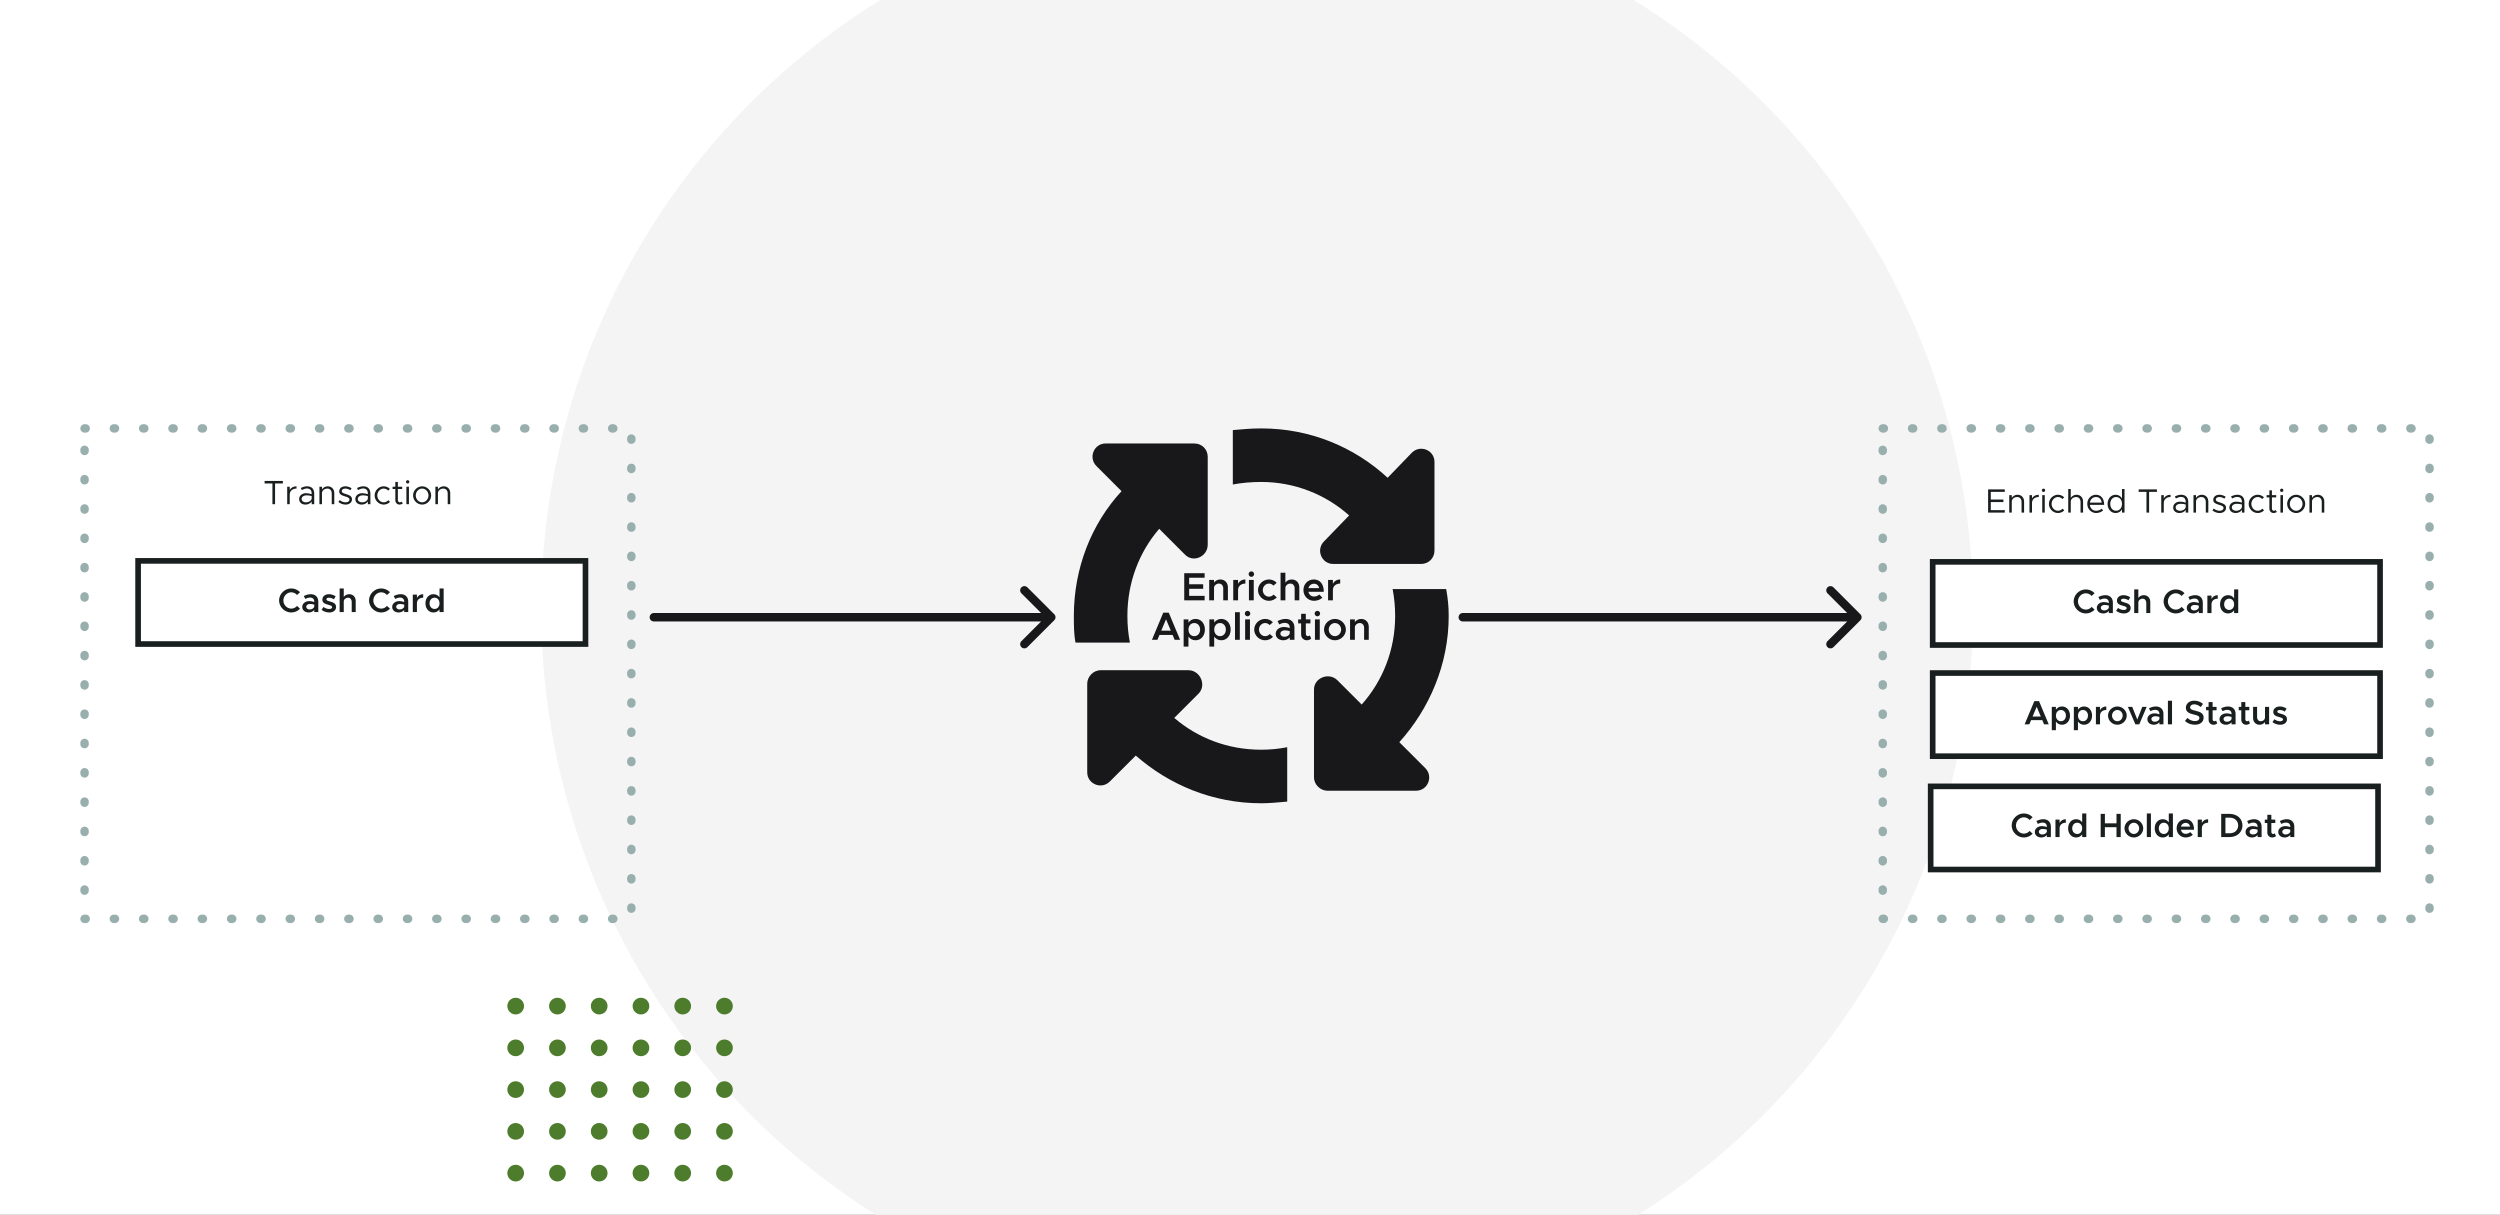<svg width="887" height="431" viewBox="0 0 887 431" fill="none" xmlns="http://www.w3.org/2000/svg">
<rect x="0" y="0" width="887" height="431" fill="#333333" stroke="none"/>
<g clip-path="url(#clip0_549_4)">
<rect width="887" height="431" fill="white"/>
<circle cx="446" cy="216" r="254" fill="#F4F4F5"/>
<path d="M519 217.5C518.172 217.5 517.5 218.172 517.5 219C517.5 219.828 518.172 220.5 519 220.5V217.5ZM660.061 220.061C660.646 219.475 660.646 218.525 660.061 217.939L650.515 208.393C649.929 207.808 648.979 207.808 648.393 208.393C647.808 208.979 647.808 209.929 648.393 210.515L656.879 219L648.393 227.485C647.808 228.071 647.808 229.021 648.393 229.607C648.979 230.192 649.929 230.192 650.515 229.607L660.061 220.061ZM519 220.5H659V217.5H519V220.5Z" fill="#18181B"/>
<path d="M232 217.5C231.172 217.5 230.5 218.172 230.5 219C230.5 219.828 231.172 220.5 232 220.5V217.5ZM374.061 220.061C374.646 219.475 374.646 218.525 374.061 217.939L364.515 208.393C363.929 207.808 362.979 207.808 362.393 208.393C361.808 208.979 361.808 209.929 362.393 210.515L370.879 219L362.393 227.485C361.808 228.071 361.808 229.021 362.393 229.607C362.979 230.192 363.929 230.192 364.515 229.607L374.061 220.061ZM232 220.5L373 220.5V217.5L232 217.5V220.5Z" fill="#18181B"/>
<circle cx="182.963" cy="356.963" r="2.963" fill="#4C7C2C"/>
<circle cx="197.778" cy="356.963" r="2.963" fill="#4C7C2C"/>
<circle cx="212.593" cy="356.963" r="2.963" fill="#4C7C2C"/>
<circle cx="227.407" cy="356.963" r="2.963" fill="#4C7C2C"/>
<circle cx="242.222" cy="356.963" r="2.963" fill="#4C7C2C"/>
<circle cx="182.963" cy="371.778" r="2.963" fill="#4C7C2C"/>
<circle cx="197.778" cy="371.778" r="2.963" fill="#4C7C2C"/>
<circle cx="212.593" cy="371.778" r="2.963" fill="#4C7C2C"/>
<circle cx="227.407" cy="371.778" r="2.963" fill="#4C7C2C"/>
<circle cx="242.222" cy="371.778" r="2.963" fill="#4C7C2C"/>
<circle cx="182.963" cy="386.593" r="2.963" fill="#4C7C2C"/>
<circle cx="197.778" cy="386.593" r="2.963" fill="#4C7C2C"/>
<circle cx="212.593" cy="386.593" r="2.963" fill="#4C7C2C"/>
<circle cx="227.407" cy="386.593" r="2.963" fill="#4C7C2C"/>
<circle cx="242.222" cy="386.593" r="2.963" fill="#4C7C2C"/>
<circle cx="182.963" cy="401.407" r="2.963" fill="#4C7C2C"/>
<circle cx="197.778" cy="401.407" r="2.963" fill="#4C7C2C"/>
<circle cx="212.593" cy="401.407" r="2.963" fill="#4C7C2C"/>
<circle cx="227.407" cy="401.407" r="2.963" fill="#4C7C2C"/>
<circle cx="242.222" cy="401.407" r="2.963" fill="#4C7C2C"/>
<circle cx="182.963" cy="416.222" r="2.963" fill="#4C7C2C"/>
<circle cx="257.037" cy="416.222" r="2.963" transform="rotate(-90 257.037 416.222)" fill="#4C7C2C"/>
<circle cx="197.778" cy="416.222" r="2.963" fill="#4C7C2C"/>
<circle cx="257.037" cy="401.408" r="2.963" transform="rotate(-90 257.037 401.408)" fill="#4C7C2C"/>
<circle cx="212.593" cy="416.222" r="2.963" fill="#4C7C2C"/>
<circle cx="257.037" cy="386.593" r="2.963" transform="rotate(-90 257.037 386.593)" fill="#4C7C2C"/>
<circle cx="227.407" cy="416.222" r="2.963" fill="#4C7C2C"/>
<circle cx="257.037" cy="371.778" r="2.963" transform="rotate(-90 257.037 371.778)" fill="#4C7C2C"/>
<circle cx="242.222" cy="416.222" r="2.963" fill="#4C7C2C"/>
<circle cx="257.037" cy="356.963" r="2.963" transform="rotate(-90 257.037 356.963)" fill="#4C7C2C"/>
<rect x="30" y="152" width="194" height="174" stroke="#98AFAE" stroke-width="3" stroke-linecap="round" stroke-linejoin="round" stroke-dasharray="0.4 10"/>
<path d="M96.656 178.887V171.531H93.884V170.643H100.364V171.531H97.592V178.887H96.656ZM102.798 173.895C103.17 173.067 104.058 172.539 105.198 172.539V173.343C103.794 173.343 102.798 174.207 102.798 175.419V178.887H101.898V172.683H102.798V173.895ZM108.963 172.539C110.655 172.539 111.483 173.607 111.483 175.107V178.887H110.583V177.915C110.139 178.647 109.215 179.031 108.399 179.031C107.091 179.031 106.131 178.275 106.131 177.051C106.131 175.815 107.235 174.987 108.567 174.987C109.239 174.987 109.947 175.131 110.583 175.335V175.107C110.583 174.267 110.247 173.307 108.903 173.307C108.279 173.307 107.655 173.583 107.091 173.871L106.731 173.139C107.619 172.695 108.363 172.539 108.963 172.539ZM108.555 178.239C109.371 178.239 110.343 177.819 110.583 176.943V175.995C110.019 175.839 109.383 175.743 108.711 175.743C107.787 175.743 107.007 176.271 107.007 177.015C107.007 177.783 107.679 178.239 108.555 178.239ZM116.274 172.539C117.642 172.539 118.602 173.535 118.602 174.939V178.887H117.702V175.059C117.702 174.051 117.066 173.343 116.154 173.343C115.11 173.343 114.234 174.075 114.234 174.939V178.887H113.334V172.683H114.234V173.679C114.594 173.019 115.398 172.539 116.274 172.539ZM122.62 179.031C121.756 179.031 120.796 178.707 120.052 178.107L120.52 177.447C121.228 177.963 121.936 178.227 122.62 178.227C123.436 178.227 123.988 177.843 123.988 177.255C123.988 176.583 123.268 176.367 122.428 176.127C120.928 175.695 120.352 175.251 120.352 174.363C120.352 173.235 121.288 172.539 122.524 172.539C123.292 172.539 124.084 172.803 124.744 173.235L124.312 173.931C123.688 173.535 123.076 173.343 122.524 173.343C121.828 173.343 121.252 173.655 121.252 174.255C121.252 174.795 121.708 174.963 122.86 175.335C123.856 175.647 124.888 175.983 124.888 177.159C124.888 178.299 123.904 179.031 122.62 179.031ZM128.897 172.539C130.589 172.539 131.417 173.607 131.417 175.107V178.887H130.517V177.915C130.073 178.647 129.149 179.031 128.333 179.031C127.025 179.031 126.065 178.275 126.065 177.051C126.065 175.815 127.169 174.987 128.501 174.987C129.173 174.987 129.881 175.131 130.517 175.335V175.107C130.517 174.267 130.181 173.307 128.837 173.307C128.213 173.307 127.589 173.583 127.025 173.871L126.665 173.139C127.553 172.695 128.297 172.539 128.897 172.539ZM128.489 178.239C129.305 178.239 130.277 177.819 130.517 176.943V175.995C129.953 175.839 129.317 175.743 128.645 175.743C127.721 175.743 126.941 176.271 126.941 177.015C126.941 177.783 127.613 178.239 128.489 178.239ZM136.136 179.031C134.396 179.031 132.92 177.543 132.92 175.779C132.92 174.015 134.396 172.539 136.136 172.539C136.976 172.539 137.756 172.887 138.344 173.451L137.72 174.063C137.312 173.619 136.748 173.343 136.136 173.343C134.9 173.343 133.868 174.459 133.868 175.779C133.868 177.111 134.9 178.227 136.136 178.227C136.76 178.227 137.336 177.939 137.756 177.471L138.38 178.083C137.792 178.671 137 179.031 136.136 179.031ZM142.484 177.975L142.928 178.635C142.604 178.887 142.196 179.031 141.776 179.031C140.888 179.031 140.264 178.371 140.264 177.447V173.487H139.292V172.683H140.264V170.979H141.164V172.683H142.688V173.487H141.164V177.447C141.164 177.903 141.476 178.227 141.836 178.227C142.112 178.227 142.352 178.119 142.484 177.975ZM144.645 171.555C144.309 171.555 144.045 171.279 144.045 170.955C144.045 170.643 144.309 170.367 144.645 170.367C144.969 170.367 145.233 170.643 145.233 170.955C145.233 171.279 144.969 171.555 144.645 171.555ZM144.189 178.887V172.683H145.089V178.887H144.189ZM149.776 179.031C148.036 179.031 146.56 177.543 146.56 175.779C146.56 174.015 148.036 172.539 149.776 172.539C151.516 172.539 152.98 174.015 152.98 175.779C152.98 177.543 151.516 179.031 149.776 179.031ZM149.776 178.227C151 178.227 152.032 177.111 152.032 175.779C152.032 174.459 151 173.343 149.776 173.343C148.54 173.343 147.508 174.459 147.508 175.779C147.508 177.111 148.54 178.227 149.776 178.227ZM157.419 172.539C158.787 172.539 159.747 173.535 159.747 174.939V178.887H158.847V175.059C158.847 174.051 158.211 173.343 157.299 173.343C156.255 173.343 155.379 174.075 155.379 174.939V178.887H154.479V172.683H155.379V173.679C155.739 173.019 156.543 172.539 157.419 172.539Z" fill="#191E1E"/>
<rect x="668" y="152" width="194" height="174" stroke="#98AFAE" stroke-width="3" stroke-linecap="round" stroke-linejoin="round" stroke-dasharray="0.4 10"/>
<rect x="685.715" y="199.347" width="158.73" height="29.506" fill="white" stroke="#191E1E" stroke-width="2"/>
<rect x="49" y="199" width="158.73" height="29.506" fill="white" stroke="#191E1E" stroke-width="2"/>
<rect x="685.715" y="238.793" width="158.73" height="29.506" fill="white" stroke="#191E1E" stroke-width="2"/>
<rect x="685" y="279" width="158.73" height="29.506" fill="white" stroke="#191E1E" stroke-width="2"/>
<path d="M711.296 174.526H706.328V177.238H710.804V178.126H706.328V180.994H711.296V181.882H705.38V173.638H711.296V174.526ZM715.819 175.534C717.187 175.534 718.147 176.53 718.147 177.934V181.882H717.247V178.054C717.247 177.046 716.611 176.338 715.699 176.338C714.655 176.338 713.779 177.07 713.779 177.934V181.882H712.879V175.678H713.779V176.674C714.139 176.014 714.943 175.534 715.819 175.534ZM720.953 176.89C721.325 176.062 722.213 175.534 723.353 175.534V176.338C721.949 176.338 720.953 177.202 720.953 178.414V181.882H720.053V175.678H720.953V176.89ZM725.042 174.55C724.706 174.55 724.442 174.274 724.442 173.95C724.442 173.638 724.706 173.362 725.042 173.362C725.366 173.362 725.63 173.638 725.63 173.95C725.63 174.274 725.366 174.55 725.042 174.55ZM724.586 181.882V175.678H725.486V181.882H724.586ZM730.173 182.026C728.433 182.026 726.957 180.538 726.957 178.774C726.957 177.01 728.433 175.534 730.173 175.534C731.013 175.534 731.793 175.882 732.381 176.446L731.757 177.058C731.349 176.614 730.785 176.338 730.173 176.338C728.937 176.338 727.905 177.454 727.905 178.774C727.905 180.106 728.937 181.222 730.173 181.222C730.797 181.222 731.373 180.934 731.793 180.466L732.417 181.078C731.829 181.666 731.037 182.026 730.173 182.026ZM736.749 175.534C738.117 175.534 739.077 176.53 739.077 177.934V181.882H738.177V178.054C738.177 177.046 737.541 176.338 736.629 176.338C735.585 176.338 734.709 177.07 734.709 177.934V181.882H733.809V173.494H734.709V176.674C735.069 176.014 735.873 175.534 736.749 175.534ZM743.694 181.222C744.426 181.222 745.266 180.898 745.65 180.478L746.202 181.066C745.662 181.654 744.57 182.026 743.706 182.026C742.05 182.026 740.562 180.67 740.562 178.762C740.562 176.914 741.954 175.534 743.622 175.534C745.494 175.534 746.562 176.95 746.562 179.122H741.486C741.618 180.334 742.47 181.222 743.694 181.222ZM743.658 176.338C742.554 176.338 741.666 177.118 741.498 178.318H745.674C745.554 177.202 744.894 176.338 743.658 176.338ZM752.883 173.494H753.783V181.882H752.883V180.718C752.415 181.534 751.623 182.026 750.627 182.026C748.995 182.026 747.771 180.682 747.771 178.774C747.771 176.878 748.995 175.534 750.627 175.534C751.623 175.534 752.415 176.026 752.883 176.842V173.494ZM750.795 181.222C752.019 181.222 752.883 180.202 752.883 178.774C752.883 177.346 752.019 176.338 750.795 176.338C749.583 176.338 748.719 177.346 748.719 178.774C748.719 180.202 749.583 181.222 750.795 181.222ZM761.568 181.882V174.526H758.796V173.638H765.276V174.526H762.504V181.882H761.568ZM767.71 176.89C768.082 176.062 768.97 175.534 770.11 175.534V176.338C768.706 176.338 767.71 177.202 767.71 178.414V181.882H766.81V175.678H767.71V176.89ZM773.875 175.534C775.567 175.534 776.395 176.602 776.395 178.102V181.882H775.495V180.91C775.051 181.642 774.127 182.026 773.311 182.026C772.003 182.026 771.043 181.27 771.043 180.046C771.043 178.81 772.147 177.982 773.479 177.982C774.151 177.982 774.859 178.126 775.495 178.33V178.102C775.495 177.262 775.159 176.302 773.815 176.302C773.191 176.302 772.567 176.578 772.003 176.866L771.643 176.134C772.531 175.69 773.275 175.534 773.875 175.534ZM773.467 181.234C774.283 181.234 775.255 180.814 775.495 179.938V178.99C774.931 178.834 774.295 178.738 773.623 178.738C772.699 178.738 771.919 179.266 771.919 180.01C771.919 180.778 772.591 181.234 773.467 181.234ZM781.186 175.534C782.554 175.534 783.514 176.53 783.514 177.934V181.882H782.614V178.054C782.614 177.046 781.978 176.338 781.066 176.338C780.022 176.338 779.146 177.07 779.146 177.934V181.882H778.246V175.678H779.146V176.674C779.506 176.014 780.31 175.534 781.186 175.534ZM787.532 182.026C786.668 182.026 785.708 181.702 784.964 181.102L785.432 180.442C786.14 180.958 786.848 181.222 787.532 181.222C788.348 181.222 788.9 180.838 788.9 180.25C788.9 179.578 788.18 179.362 787.34 179.122C785.84 178.69 785.264 178.246 785.264 177.358C785.264 176.23 786.2 175.534 787.436 175.534C788.204 175.534 788.996 175.798 789.656 176.23L789.224 176.926C788.6 176.53 787.988 176.338 787.436 176.338C786.74 176.338 786.164 176.65 786.164 177.25C786.164 177.79 786.62 177.958 787.772 178.33C788.768 178.642 789.8 178.978 789.8 180.154C789.8 181.294 788.816 182.026 787.532 182.026ZM793.809 175.534C795.501 175.534 796.329 176.602 796.329 178.102V181.882H795.429V180.91C794.985 181.642 794.061 182.026 793.245 182.026C791.937 182.026 790.977 181.27 790.977 180.046C790.977 178.81 792.081 177.982 793.413 177.982C794.085 177.982 794.793 178.126 795.429 178.33V178.102C795.429 177.262 795.093 176.302 793.749 176.302C793.125 176.302 792.501 176.578 791.937 176.866L791.577 176.134C792.465 175.69 793.209 175.534 793.809 175.534ZM793.401 181.234C794.217 181.234 795.189 180.814 795.429 179.938V178.99C794.865 178.834 794.229 178.738 793.557 178.738C792.633 178.738 791.853 179.266 791.853 180.01C791.853 180.778 792.525 181.234 793.401 181.234ZM801.048 182.026C799.308 182.026 797.832 180.538 797.832 178.774C797.832 177.01 799.308 175.534 801.048 175.534C801.888 175.534 802.668 175.882 803.256 176.446L802.632 177.058C802.224 176.614 801.66 176.338 801.048 176.338C799.812 176.338 798.78 177.454 798.78 178.774C798.78 180.106 799.812 181.222 801.048 181.222C801.672 181.222 802.248 180.934 802.668 180.466L803.292 181.078C802.704 181.666 801.912 182.026 801.048 182.026ZM807.396 180.97L807.84 181.63C807.516 181.882 807.108 182.026 806.688 182.026C805.8 182.026 805.176 181.366 805.176 180.442V176.482H804.204V175.678H805.176V173.974H806.076V175.678H807.6V176.482H806.076V180.442C806.076 180.898 806.388 181.222 806.748 181.222C807.024 181.222 807.264 181.114 807.396 180.97ZM809.557 174.55C809.221 174.55 808.957 174.274 808.957 173.95C808.957 173.638 809.221 173.362 809.557 173.362C809.881 173.362 810.145 173.638 810.145 173.95C810.145 174.274 809.881 174.55 809.557 174.55ZM809.101 181.882V175.678H810.001V181.882H809.101ZM814.688 182.026C812.948 182.026 811.472 180.538 811.472 178.774C811.472 177.01 812.948 175.534 814.688 175.534C816.428 175.534 817.892 177.01 817.892 178.774C817.892 180.538 816.428 182.026 814.688 182.026ZM814.688 181.222C815.912 181.222 816.944 180.106 816.944 178.774C816.944 177.454 815.912 176.338 814.688 176.338C813.452 176.338 812.42 177.454 812.42 178.774C812.42 180.106 813.452 181.222 814.688 181.222ZM822.331 175.534C823.699 175.534 824.659 176.53 824.659 177.934V181.882H823.759V178.054C823.759 177.046 823.123 176.338 822.211 176.338C821.167 176.338 820.291 177.07 820.291 177.934V181.882H819.391V175.678H820.291V176.674C820.651 176.014 821.455 175.534 822.331 175.534Z" fill="#191E1E"/>
<path d="M740.063 217.656C737.711 217.656 735.731 215.7 735.731 213.384C735.731 211.068 737.711 209.124 740.063 209.124C741.275 209.124 742.379 209.64 743.171 210.456L742.103 211.452C741.599 210.864 740.855 210.492 740.063 210.492C738.539 210.492 737.255 211.812 737.255 213.384C737.255 214.968 738.539 216.288 740.063 216.288C740.867 216.288 741.599 215.916 742.115 215.328L743.171 216.312C742.379 217.14 741.275 217.656 740.063 217.656ZM746.98 211.164C748.624 211.164 749.644 212.208 749.644 213.78V217.512H748.216V216.768C747.76 217.344 746.98 217.656 746.26 217.656C744.94 217.656 743.944 216.876 743.944 215.676C743.944 214.452 745.084 213.612 746.476 213.612C747.04 213.612 747.652 213.732 748.216 213.948V213.78C748.216 213.06 747.82 212.364 746.692 212.364C746.104 212.364 745.54 212.568 745.012 212.832L744.508 211.812C745.384 211.38 746.2 211.164 746.98 211.164ZM746.584 216.588C747.292 216.588 748.048 216.228 748.216 215.568V214.872C747.76 214.716 747.244 214.632 746.692 214.632C745.96 214.632 745.372 215.04 745.372 215.628C745.372 216.216 745.888 216.588 746.584 216.588ZM753.522 217.656C752.574 217.656 751.554 217.32 750.81 216.72L751.47 215.7C752.07 216.132 752.766 216.42 753.546 216.42C754.134 216.42 754.542 216.168 754.542 215.784C754.542 215.304 754.002 215.148 753.294 214.956C751.95 214.608 751.098 214.224 751.086 213.12C751.086 211.956 752.046 211.164 753.426 211.164C754.278 211.164 755.13 211.464 755.802 211.908L755.19 212.976C754.602 212.604 753.966 212.412 753.426 212.412C752.91 212.412 752.514 212.616 752.514 212.964C752.514 213.36 752.838 213.48 753.786 213.756C754.83 214.044 755.958 214.404 755.958 215.7C755.958 216.888 754.974 217.656 753.522 217.656ZM760.614 211.164C761.97 211.164 762.918 212.16 762.918 213.564V217.512H761.502V213.852C761.502 213.012 760.962 212.412 760.194 212.412C759.366 212.412 758.682 213.012 758.682 213.756V217.512H757.218V209.124H758.682V212.16C759.054 211.56 759.786 211.164 760.614 211.164ZM771.973 217.656C769.621 217.656 767.641 215.7 767.641 213.384C767.641 211.068 769.621 209.124 771.973 209.124C773.185 209.124 774.289 209.64 775.081 210.456L774.013 211.452C773.509 210.864 772.765 210.492 771.973 210.492C770.449 210.492 769.165 211.812 769.165 213.384C769.165 214.968 770.449 216.288 771.973 216.288C772.777 216.288 773.509 215.916 774.025 215.328L775.081 216.312C774.289 217.14 773.185 217.656 771.973 217.656ZM778.891 211.164C780.535 211.164 781.555 212.208 781.555 213.78V217.512H780.127V216.768C779.671 217.344 778.891 217.656 778.171 217.656C776.851 217.656 775.855 216.876 775.855 215.676C775.855 214.452 776.995 213.612 778.387 213.612C778.951 213.612 779.563 213.732 780.127 213.948V213.78C780.127 213.06 779.731 212.364 778.603 212.364C778.015 212.364 777.451 212.568 776.923 212.832L776.419 211.812C777.295 211.38 778.111 211.164 778.891 211.164ZM778.495 216.588C779.203 216.588 779.959 216.228 780.127 215.568V214.872C779.671 214.716 779.155 214.632 778.603 214.632C777.871 214.632 777.283 215.04 777.283 215.628C777.283 216.216 777.799 216.588 778.495 216.588ZM784.64 212.508C785.036 211.68 785.84 211.164 786.86 211.164V212.412C785.528 212.412 784.64 213.204 784.64 214.38V217.512H783.176V211.308H784.64V212.508ZM792.661 209.124H794.125V217.512H792.661V216.552C792.169 217.248 791.425 217.656 790.513 217.656C788.869 217.656 787.669 216.312 787.669 214.404C787.669 212.508 788.869 211.164 790.513 211.164C791.425 211.164 792.169 211.572 792.661 212.268V209.124ZM790.909 216.408C791.941 216.408 792.661 215.568 792.661 214.404C792.661 213.24 791.941 212.412 790.909 212.412C789.865 212.412 789.121 213.24 789.121 214.404C789.121 215.568 789.865 216.408 790.909 216.408Z" fill="#191E1E"/>
<path d="M103.348 217.309C100.996 217.309 99.016 215.353 99.016 213.037C99.016 210.721 100.996 208.777 103.348 208.777C104.56 208.777 105.664 209.293 106.456 210.109L105.388 211.105C104.884 210.517 104.14 210.145 103.348 210.145C101.824 210.145 100.54 211.465 100.54 213.037C100.54 214.621 101.824 215.941 103.348 215.941C104.152 215.941 104.884 215.569 105.4 214.981L106.456 215.965C105.664 216.793 104.56 217.309 103.348 217.309ZM110.266 210.817C111.91 210.817 112.93 211.861 112.93 213.433V217.165H111.502V216.421C111.046 216.997 110.266 217.309 109.546 217.309C108.226 217.309 107.23 216.529 107.23 215.329C107.23 214.105 108.37 213.265 109.762 213.265C110.326 213.265 110.938 213.385 111.502 213.601V213.433C111.502 212.713 111.106 212.017 109.978 212.017C109.39 212.017 108.826 212.221 108.298 212.485L107.794 211.465C108.67 211.033 109.486 210.817 110.266 210.817ZM109.87 216.241C110.578 216.241 111.334 215.881 111.502 215.221V214.525C111.046 214.369 110.53 214.285 109.978 214.285C109.246 214.285 108.658 214.693 108.658 215.281C108.658 215.869 109.174 216.241 109.87 216.241ZM116.807 217.309C115.859 217.309 114.839 216.973 114.095 216.373L114.755 215.353C115.355 215.785 116.051 216.073 116.831 216.073C117.419 216.073 117.827 215.821 117.827 215.437C117.827 214.957 117.287 214.801 116.579 214.609C115.235 214.261 114.383 213.877 114.371 212.773C114.371 211.609 115.331 210.817 116.711 210.817C117.563 210.817 118.415 211.117 119.087 211.561L118.475 212.629C117.887 212.257 117.251 212.065 116.711 212.065C116.195 212.065 115.799 212.269 115.799 212.617C115.799 213.013 116.123 213.133 117.071 213.409C118.115 213.697 119.243 214.057 119.243 215.353C119.243 216.541 118.259 217.309 116.807 217.309ZM123.899 210.817C125.255 210.817 126.203 211.813 126.203 213.217V217.165H124.787V213.505C124.787 212.665 124.247 212.065 123.479 212.065C122.651 212.065 121.967 212.665 121.967 213.409V217.165H120.503V208.777H121.967V211.813C122.339 211.213 123.071 210.817 123.899 210.817ZM135.259 217.309C132.907 217.309 130.927 215.353 130.927 213.037C130.927 210.721 132.907 208.777 135.259 208.777C136.471 208.777 137.575 209.293 138.367 210.109L137.299 211.105C136.795 210.517 136.051 210.145 135.259 210.145C133.735 210.145 132.451 211.465 132.451 213.037C132.451 214.621 133.735 215.941 135.259 215.941C136.063 215.941 136.795 215.569 137.311 214.981L138.367 215.965C137.575 216.793 136.471 217.309 135.259 217.309ZM142.176 210.817C143.82 210.817 144.84 211.861 144.84 213.433V217.165H143.412V216.421C142.956 216.997 142.176 217.309 141.456 217.309C140.136 217.309 139.14 216.529 139.14 215.329C139.14 214.105 140.28 213.265 141.672 213.265C142.236 213.265 142.848 213.385 143.412 213.601V213.433C143.412 212.713 143.016 212.017 141.888 212.017C141.3 212.017 140.736 212.221 140.208 212.485L139.704 211.465C140.58 211.033 141.396 210.817 142.176 210.817ZM141.78 216.241C142.488 216.241 143.244 215.881 143.412 215.221V214.525C142.956 214.369 142.44 214.285 141.888 214.285C141.156 214.285 140.568 214.693 140.568 215.281C140.568 215.869 141.084 216.241 141.78 216.241ZM147.925 212.161C148.321 211.333 149.125 210.817 150.145 210.817V212.065C148.813 212.065 147.925 212.857 147.925 214.033V217.165H146.461V210.961H147.925V212.161ZM155.946 208.777H157.41V217.165H155.946V216.205C155.454 216.901 154.71 217.309 153.798 217.309C152.154 217.309 150.954 215.965 150.954 214.057C150.954 212.161 152.154 210.817 153.798 210.817C154.71 210.817 155.454 211.225 155.946 211.921V208.777ZM154.194 216.061C155.226 216.061 155.946 215.221 155.946 214.057C155.946 212.893 155.226 212.065 154.194 212.065C153.15 212.065 152.406 212.893 152.406 214.057C152.406 215.221 153.15 216.061 154.194 216.061Z" fill="#191E1E"/>
<path d="M725.235 257L724.611 255.512H720.627L720.003 257H718.335L721.779 248.756H723.447L726.891 257H725.235ZM721.167 254.216H724.071L722.619 250.748L721.167 254.216ZM731.595 250.652C733.239 250.652 734.439 251.996 734.439 253.892C734.439 255.8 733.239 257.144 731.595 257.144C730.671 257.144 729.927 256.724 729.435 256.016V259.064H727.971V250.796H729.435V251.78C729.927 251.072 730.671 250.652 731.595 250.652ZM731.199 255.896C732.243 255.896 732.987 255.056 732.987 253.892C732.987 252.728 732.243 251.9 731.199 251.9C730.167 251.9 729.447 252.728 729.447 253.892C729.447 255.056 730.167 255.896 731.199 255.896ZM739.423 250.652C741.067 250.652 742.267 251.996 742.267 253.892C742.267 255.8 741.067 257.144 739.423 257.144C738.499 257.144 737.755 256.724 737.263 256.016V259.064H735.799V250.796H737.263V251.78C737.755 251.072 738.499 250.652 739.423 250.652ZM739.027 255.896C740.071 255.896 740.815 255.056 740.815 253.892C740.815 252.728 740.071 251.9 739.027 251.9C737.995 251.9 737.275 252.728 737.275 253.892C737.275 255.056 737.995 255.896 739.027 255.896ZM745.091 251.996C745.487 251.168 746.291 250.652 747.311 250.652V251.9C745.979 251.9 745.091 252.692 745.091 253.868V257H743.627V250.796H745.091V251.996ZM751.243 257.144C749.443 257.144 747.919 255.656 747.919 253.892C747.919 252.128 749.443 250.652 751.243 250.652C753.043 250.652 754.567 252.128 754.567 253.892C754.567 255.656 753.043 257.144 751.243 257.144ZM751.243 255.896C752.263 255.896 753.127 254.984 753.127 253.892C753.127 252.812 752.263 251.9 751.243 251.9C750.211 251.9 749.347 252.812 749.347 253.892C749.347 254.984 750.211 255.896 751.243 255.896ZM757.632 257L754.968 250.796H756.516L758.316 255.308L760.08 250.796H761.64L759.012 257H757.632ZM764.924 250.652C766.568 250.652 767.588 251.696 767.588 253.268V257H766.16V256.256C765.704 256.832 764.924 257.144 764.204 257.144C762.884 257.144 761.888 256.364 761.888 255.164C761.888 253.94 763.028 253.1 764.42 253.1C764.984 253.1 765.596 253.22 766.16 253.436V253.268C766.16 252.548 765.764 251.852 764.636 251.852C764.048 251.852 763.484 252.056 762.956 252.32L762.452 251.3C763.328 250.868 764.144 250.652 764.924 250.652ZM764.528 256.076C765.236 256.076 765.992 255.716 766.16 255.056V254.36C765.704 254.204 765.188 254.12 764.636 254.12C763.904 254.12 763.316 254.528 763.316 255.116C763.316 255.704 763.832 256.076 764.528 256.076ZM769.173 257V248.612H770.637V257H769.173ZM778.75 257.132C777.334 257.132 776.134 256.652 775.222 255.8L776.086 254.732C776.842 255.416 777.718 255.848 778.798 255.848C779.818 255.848 780.346 255.344 780.346 254.756C780.346 254.072 779.758 253.844 778.438 253.532C776.734 253.136 775.546 252.644 775.546 251.096C775.546 249.656 776.77 248.6 778.51 248.6C779.818 248.6 780.802 249.044 781.63 249.752L780.814 250.856C780.094 250.232 779.266 249.884 778.45 249.884C777.622 249.884 777.058 250.388 777.058 250.964C777.058 251.636 777.67 251.876 778.978 252.176C780.694 252.56 781.846 253.112 781.846 254.612C781.846 256.088 780.718 257.132 778.75 257.132ZM786.261 255.668L786.681 256.652C786.333 256.952 785.829 257.144 785.361 257.144C784.329 257.144 783.609 256.4 783.609 255.356V252.008H782.709V250.796H783.609V249.092H785.037V250.796H786.441V252.008H785.037V255.176C785.037 255.596 785.301 255.896 785.649 255.896C785.901 255.896 786.129 255.8 786.261 255.668ZM790.518 250.652C792.162 250.652 793.182 251.696 793.182 253.268V257H791.754V256.256C791.298 256.832 790.518 257.144 789.798 257.144C788.478 257.144 787.482 256.364 787.482 255.164C787.482 253.94 788.622 253.1 790.014 253.1C790.578 253.1 791.19 253.22 791.754 253.436V253.268C791.754 252.548 791.358 251.852 790.23 251.852C789.642 251.852 789.078 252.056 788.55 252.32L788.046 251.3C788.922 250.868 789.738 250.652 790.518 250.652ZM790.122 256.076C790.83 256.076 791.586 255.716 791.754 255.056V254.36C791.298 254.204 790.782 254.12 790.23 254.12C789.498 254.12 788.91 254.528 788.91 255.116C788.91 255.704 789.426 256.076 790.122 256.076ZM797.863 255.668L798.283 256.652C797.935 256.952 797.431 257.144 796.963 257.144C795.931 257.144 795.211 256.4 795.211 255.356V252.008H794.311V250.796H795.211V249.092H796.639V250.796H798.043V252.008H796.639V255.176C796.639 255.596 796.903 255.896 797.251 255.896C797.503 255.896 797.731 255.8 797.863 255.668ZM803.619 250.796H805.083V257H803.619V256.172C803.235 256.748 802.515 257.144 801.699 257.144C800.343 257.144 799.395 256.148 799.395 254.744V250.796H800.811V254.456C800.811 255.296 801.351 255.896 802.119 255.896C802.887 255.896 803.523 255.38 803.619 254.72V250.796ZM808.989 257.144C808.041 257.144 807.021 256.808 806.277 256.208L806.937 255.188C807.537 255.62 808.233 255.908 809.013 255.908C809.601 255.908 810.009 255.656 810.009 255.272C810.009 254.792 809.469 254.636 808.761 254.444C807.417 254.096 806.565 253.712 806.553 252.608C806.553 251.444 807.513 250.652 808.893 250.652C809.745 250.652 810.597 250.952 811.269 251.396L810.657 252.464C810.069 252.092 809.433 251.9 808.893 251.9C808.377 251.9 807.981 252.104 807.981 252.452C807.981 252.848 808.305 252.968 809.253 253.244C810.297 253.532 811.425 253.892 811.425 255.188C811.425 256.376 810.441 257.144 808.989 257.144Z" fill="#191E1E"/>
<path d="M718.071 297.144C715.719 297.144 713.739 295.188 713.739 292.872C713.739 290.556 715.719 288.612 718.071 288.612C719.283 288.612 720.387 289.128 721.179 289.944L720.111 290.94C719.607 290.352 718.863 289.98 718.071 289.98C716.547 289.98 715.263 291.3 715.263 292.872C715.263 294.456 716.547 295.776 718.071 295.776C718.875 295.776 719.607 295.404 720.123 294.816L721.179 295.8C720.387 296.628 719.283 297.144 718.071 297.144ZM724.988 290.652C726.632 290.652 727.652 291.696 727.652 293.268V297H726.224V296.256C725.768 296.832 724.988 297.144 724.268 297.144C722.948 297.144 721.952 296.364 721.952 295.164C721.952 293.94 723.092 293.1 724.484 293.1C725.048 293.1 725.66 293.22 726.224 293.436V293.268C726.224 292.548 725.828 291.852 724.7 291.852C724.112 291.852 723.548 292.056 723.02 292.32L722.516 291.3C723.392 290.868 724.208 290.652 724.988 290.652ZM724.592 296.076C725.3 296.076 726.056 295.716 726.224 295.056V294.36C725.768 294.204 725.252 294.12 724.7 294.12C723.968 294.12 723.38 294.528 723.38 295.116C723.38 295.704 723.896 296.076 724.592 296.076ZM730.738 291.996C731.134 291.168 731.938 290.652 732.958 290.652V291.9C731.626 291.9 730.738 292.692 730.738 293.868V297H729.274V290.796H730.738V291.996ZM738.758 288.612H740.222V297H738.758V296.04C738.266 296.736 737.522 297.144 736.61 297.144C734.966 297.144 733.766 295.8 733.766 293.892C733.766 291.996 734.966 290.652 736.61 290.652C737.522 290.652 738.266 291.06 738.758 291.756V288.612ZM737.006 295.896C738.038 295.896 738.758 295.056 738.758 293.892C738.758 292.728 738.038 291.9 737.006 291.9C735.962 291.9 735.218 292.728 735.218 293.892C735.218 295.056 735.962 295.896 737.006 295.896ZM750.933 288.756H752.433V297H750.933V293.484H746.817V297H745.317V288.756H746.817V292.116H750.933V288.756ZM757.093 297.144C755.293 297.144 753.769 295.656 753.769 293.892C753.769 292.128 755.293 290.652 757.093 290.652C758.893 290.652 760.417 292.128 760.417 293.892C760.417 295.656 758.893 297.144 757.093 297.144ZM757.093 295.896C758.113 295.896 758.977 294.984 758.977 293.892C758.977 292.812 758.113 291.9 757.093 291.9C756.061 291.9 755.197 292.812 755.197 293.892C755.197 294.984 756.061 295.896 757.093 295.896ZM761.687 297V288.612H763.151V297H761.687ZM769.485 288.612H770.949V297H769.485V296.04C768.993 296.736 768.249 297.144 767.337 297.144C765.693 297.144 764.493 295.8 764.493 293.892C764.493 291.996 765.693 290.652 767.337 290.652C768.249 290.652 768.993 291.06 769.485 291.756V288.612ZM767.733 295.896C768.765 295.896 769.485 295.056 769.485 293.892C769.485 292.728 768.765 291.9 767.733 291.9C766.689 291.9 765.945 292.728 765.945 293.892C765.945 295.056 766.689 295.896 767.733 295.896ZM775.489 295.848C776.065 295.848 776.749 295.584 777.097 295.224L778.021 296.184C777.481 296.76 776.401 297.144 775.501 297.144C773.725 297.144 772.261 295.788 772.261 293.88C772.261 292.02 773.653 290.652 775.417 290.652C777.337 290.652 778.453 292.104 778.453 294.396H773.773C773.953 295.248 774.601 295.848 775.489 295.848ZM775.477 291.948C774.661 291.948 774.001 292.464 773.785 293.28H777.049C776.881 292.5 776.353 291.948 775.477 291.948ZM781.222 291.996C781.618 291.168 782.422 290.652 783.442 290.652V291.9C782.11 291.9 781.222 292.692 781.222 293.868V297H779.758V290.796H781.222V291.996ZM788.081 297V288.756H790.985C793.709 288.756 795.629 290.46 795.629 292.872C795.629 295.284 793.709 297 790.985 297H788.081ZM789.581 295.644H791.141C792.881 295.644 794.105 294.492 794.105 292.872C794.105 291.252 792.881 290.112 791.141 290.112H789.581V295.644ZM799.754 290.652C801.398 290.652 802.418 291.696 802.418 293.268V297H800.99V296.256C800.534 296.832 799.754 297.144 799.034 297.144C797.714 297.144 796.718 296.364 796.718 295.164C796.718 293.94 797.858 293.1 799.25 293.1C799.814 293.1 800.426 293.22 800.99 293.436V293.268C800.99 292.548 800.594 291.852 799.466 291.852C798.878 291.852 798.314 292.056 797.786 292.32L797.282 291.3C798.158 290.868 798.974 290.652 799.754 290.652ZM799.358 296.076C800.066 296.076 800.822 295.716 800.99 295.056V294.36C800.534 294.204 800.018 294.12 799.466 294.12C798.734 294.12 798.146 294.528 798.146 295.116C798.146 295.704 798.662 296.076 799.358 296.076ZM807.099 295.668L807.519 296.652C807.171 296.952 806.667 297.144 806.199 297.144C805.167 297.144 804.447 296.4 804.447 295.356V292.008H803.547V290.796H804.447V289.092H805.875V290.796H807.279V292.008H805.875V295.176C805.875 295.596 806.139 295.896 806.487 295.896C806.739 295.896 806.967 295.8 807.099 295.668ZM811.356 290.652C813 290.652 814.02 291.696 814.02 293.268V297H812.592V296.256C812.136 296.832 811.356 297.144 810.636 297.144C809.316 297.144 808.32 296.364 808.32 295.164C808.32 293.94 809.46 293.1 810.852 293.1C811.416 293.1 812.028 293.22 812.592 293.436V293.268C812.592 292.548 812.196 291.852 811.068 291.852C810.48 291.852 809.916 292.056 809.388 292.32L808.884 291.3C809.76 290.868 810.576 290.652 811.356 290.652ZM810.96 296.076C811.668 296.076 812.424 295.716 812.592 295.056V294.36C812.136 294.204 811.62 294.12 811.068 294.12C810.336 294.12 809.748 294.528 809.748 295.116C809.748 295.704 810.264 296.076 810.96 296.076Z" fill="#191E1E"/>
<path d="M447.5 171C443.938 171 440.672 171.297 437.406 171.891V152.594C440.672 152.297 443.938 152 447.5 152C464.719 152 480.453 158.531 492.328 169.516L500.938 160.609C503.906 157.641 508.953 159.719 508.953 163.875V195.344C508.953 198.016 506.875 200.094 504.203 200.094H473.031C468.875 200.094 466.797 195.047 469.766 192.078L478.672 182.875C470.359 175.453 459.375 171 447.5 171ZM400 218.5C400 221.766 400.297 225.031 400.891 228H381.594C381 225.031 381 221.766 381 218.5C381 201.578 387.234 185.844 397.922 174.266L389.016 165.359C386.047 162.391 388.125 157.344 392.281 157.344H423.75C426.422 157.344 428.5 159.422 428.5 162.094V193.266C428.5 197.422 423.453 199.797 420.484 196.828L411.281 187.625C404.156 195.938 400 206.625 400 218.5ZM425.234 246.109L416.625 254.719C424.938 261.844 435.625 266 447.5 266C450.469 266 453.734 265.703 456.703 265.109V284.406C453.438 284.703 450.469 285 447.5 285C430.281 285 414.844 278.469 402.969 268.078L393.766 277.281C390.797 280.25 385.75 278.172 385.75 274.016V242.547C385.75 240.172 387.828 237.797 390.5 237.797H421.672C425.828 237.797 428.203 243.141 425.234 246.109ZM474.516 241.359L483.125 249.969C490.547 241.656 495 230.672 495 218.5C495 215.234 494.703 212.266 494.109 209H513.109C513.703 212.266 514 215.234 514 218.5C514 235.719 507.172 251.453 496.484 263.328L505.688 272.531C508.656 275.5 506.578 280.547 502.422 280.547H470.953C468.578 280.547 466.203 278.469 466.203 275.797V244.625C466.203 240.469 471.547 238.391 474.516 241.359Z" fill="#18181B"/>
<path d="M427.404 204.978H421.916V207.302H426.886V208.898H421.916V211.404H427.404V213H420.166V203.382H427.404V204.978ZM432.972 205.594C434.554 205.594 435.66 206.756 435.66 208.394V213H434.008V208.73C434.008 207.75 433.378 207.05 432.482 207.05C431.586 207.05 430.844 207.652 430.732 208.422V213H429.024V205.762H430.732V206.728C431.18 206.056 432.02 205.594 432.972 205.594ZM439.264 207.162C439.726 206.196 440.664 205.594 441.854 205.594V207.05C440.3 207.05 439.264 207.974 439.264 209.346V213H437.556V205.762H439.264V207.162ZM443.988 204.67C443.442 204.67 443.008 204.208 443.008 203.69C443.008 203.172 443.442 202.724 443.988 202.724C444.52 202.724 444.954 203.172 444.954 203.69C444.954 204.208 444.52 204.67 443.988 204.67ZM443.12 213V205.762H444.828V213H443.12ZM450.201 213.168C448.115 213.168 446.337 211.432 446.337 209.374C446.337 207.316 448.115 205.594 450.229 205.594C451.321 205.594 452.287 206.056 452.973 206.77L451.825 207.778C451.433 207.344 450.831 207.05 450.215 207.05C449.025 207.05 448.031 208.114 448.031 209.374C448.031 210.648 449.025 211.712 450.215 211.712C450.845 211.712 451.461 211.418 451.867 210.956L453.015 211.95C452.315 212.692 451.349 213.168 450.201 213.168ZM458.306 205.594C459.888 205.594 460.994 206.756 460.994 208.394V213H459.342V208.73C459.342 207.75 458.712 207.05 457.816 207.05C456.85 207.05 456.052 207.75 456.052 208.618V213H454.344V203.214H456.052V206.756C456.486 206.056 457.34 205.594 458.306 205.594ZM466.222 211.656C466.894 211.656 467.692 211.348 468.098 210.928L469.176 212.048C468.546 212.72 467.286 213.168 466.236 213.168C464.164 213.168 462.456 211.586 462.456 209.36C462.456 207.19 464.08 205.594 466.138 205.594C468.378 205.594 469.68 207.288 469.68 209.962H464.22C464.43 210.956 465.186 211.656 466.222 211.656ZM466.208 207.106C465.256 207.106 464.486 207.708 464.234 208.66H468.042C467.846 207.75 467.23 207.106 466.208 207.106ZM472.911 207.162C473.373 206.196 474.311 205.594 475.501 205.594V207.05C473.947 207.05 472.911 207.974 472.911 209.346V213H471.203V205.762H472.911V207.162ZM416.762 227L416.034 225.264H411.386L410.658 227H408.712L412.73 217.382H414.676L418.694 227H416.762ZM412.016 223.752H415.404L413.71 219.706L412.016 223.752ZM424.182 219.594C426.1 219.594 427.5 221.162 427.5 223.374C427.5 225.6 426.1 227.168 424.182 227.168C423.104 227.168 422.236 226.678 421.662 225.852V229.408H419.954V219.762H421.662V220.91C422.236 220.084 423.104 219.594 424.182 219.594ZM423.72 225.712C424.938 225.712 425.806 224.732 425.806 223.374C425.806 222.016 424.938 221.05 423.72 221.05C422.516 221.05 421.676 222.016 421.676 223.374C421.676 224.732 422.516 225.712 423.72 225.712ZM433.314 219.594C435.232 219.594 436.632 221.162 436.632 223.374C436.632 225.6 435.232 227.168 433.314 227.168C432.236 227.168 431.368 226.678 430.794 225.852V229.408H429.086V219.762H430.794V220.91C431.368 220.084 432.236 219.594 433.314 219.594ZM432.852 225.712C434.07 225.712 434.938 224.732 434.938 223.374C434.938 222.016 434.07 221.05 432.852 221.05C431.648 221.05 430.808 222.016 430.808 223.374C430.808 224.732 431.648 225.712 432.852 225.712ZM438.177 227V217.214H439.885V227H438.177ZM442.641 218.67C442.095 218.67 441.661 218.208 441.661 217.69C441.661 217.172 442.095 216.724 442.641 216.724C443.173 216.724 443.607 217.172 443.607 217.69C443.607 218.208 443.173 218.67 442.641 218.67ZM441.773 227V219.762H443.481V227H441.773ZM448.855 227.168C446.769 227.168 444.991 225.432 444.991 223.374C444.991 221.316 446.769 219.594 448.883 219.594C449.975 219.594 450.941 220.056 451.627 220.77L450.479 221.778C450.087 221.344 449.485 221.05 448.869 221.05C447.679 221.05 446.685 222.114 446.685 223.374C446.685 224.648 447.679 225.712 448.869 225.712C449.499 225.712 450.115 225.418 450.521 224.956L451.669 225.95C450.969 226.692 450.003 227.168 448.855 227.168ZM456.161 219.594C458.079 219.594 459.269 220.812 459.269 222.646V227H457.603V226.132C457.071 226.804 456.161 227.168 455.321 227.168C453.781 227.168 452.619 226.258 452.619 224.858C452.619 223.43 453.949 222.45 455.573 222.45C456.231 222.45 456.945 222.59 457.603 222.842V222.646C457.603 221.806 457.141 220.994 455.825 220.994C455.139 220.994 454.481 221.232 453.865 221.54L453.277 220.35C454.299 219.846 455.251 219.594 456.161 219.594ZM455.699 225.922C456.525 225.922 457.407 225.502 457.603 224.732V223.92C457.071 223.738 456.469 223.64 455.825 223.64C454.971 223.64 454.285 224.116 454.285 224.802C454.285 225.488 454.887 225.922 455.699 225.922ZM464.731 225.446L465.221 226.594C464.815 226.944 464.227 227.168 463.681 227.168C462.477 227.168 461.637 226.3 461.637 225.082V221.176H460.587V219.762H461.637V217.774H463.303V219.762H464.941V221.176H463.303V224.872C463.303 225.362 463.611 225.712 464.017 225.712C464.311 225.712 464.577 225.6 464.731 225.446ZM467.414 218.67C466.868 218.67 466.434 218.208 466.434 217.69C466.434 217.172 466.868 216.724 467.414 216.724C467.946 216.724 468.38 217.172 468.38 217.69C468.38 218.208 467.946 218.67 467.414 218.67ZM466.546 227V219.762H468.254V227H466.546ZM473.642 227.168C471.542 227.168 469.764 225.432 469.764 223.374C469.764 221.316 471.542 219.594 473.642 219.594C475.742 219.594 477.52 221.316 477.52 223.374C477.52 225.432 475.742 227.168 473.642 227.168ZM473.642 225.712C474.832 225.712 475.84 224.648 475.84 223.374C475.84 222.114 474.832 221.05 473.642 221.05C472.438 221.05 471.43 222.114 471.43 223.374C471.43 224.648 472.438 225.712 473.642 225.712ZM482.949 219.594C484.531 219.594 485.637 220.756 485.637 222.394V227H483.985V222.73C483.985 221.75 483.355 221.05 482.459 221.05C481.563 221.05 480.821 221.652 480.709 222.422V227H479.001V219.762H480.709V220.728C481.157 220.056 481.997 219.594 482.949 219.594Z" fill="#18181B"/>
</g>
<defs>
<clipPath id="clip0_549_4">
<rect width="887" height="431" fill="white"/>
</clipPath>
</defs>
</svg>
